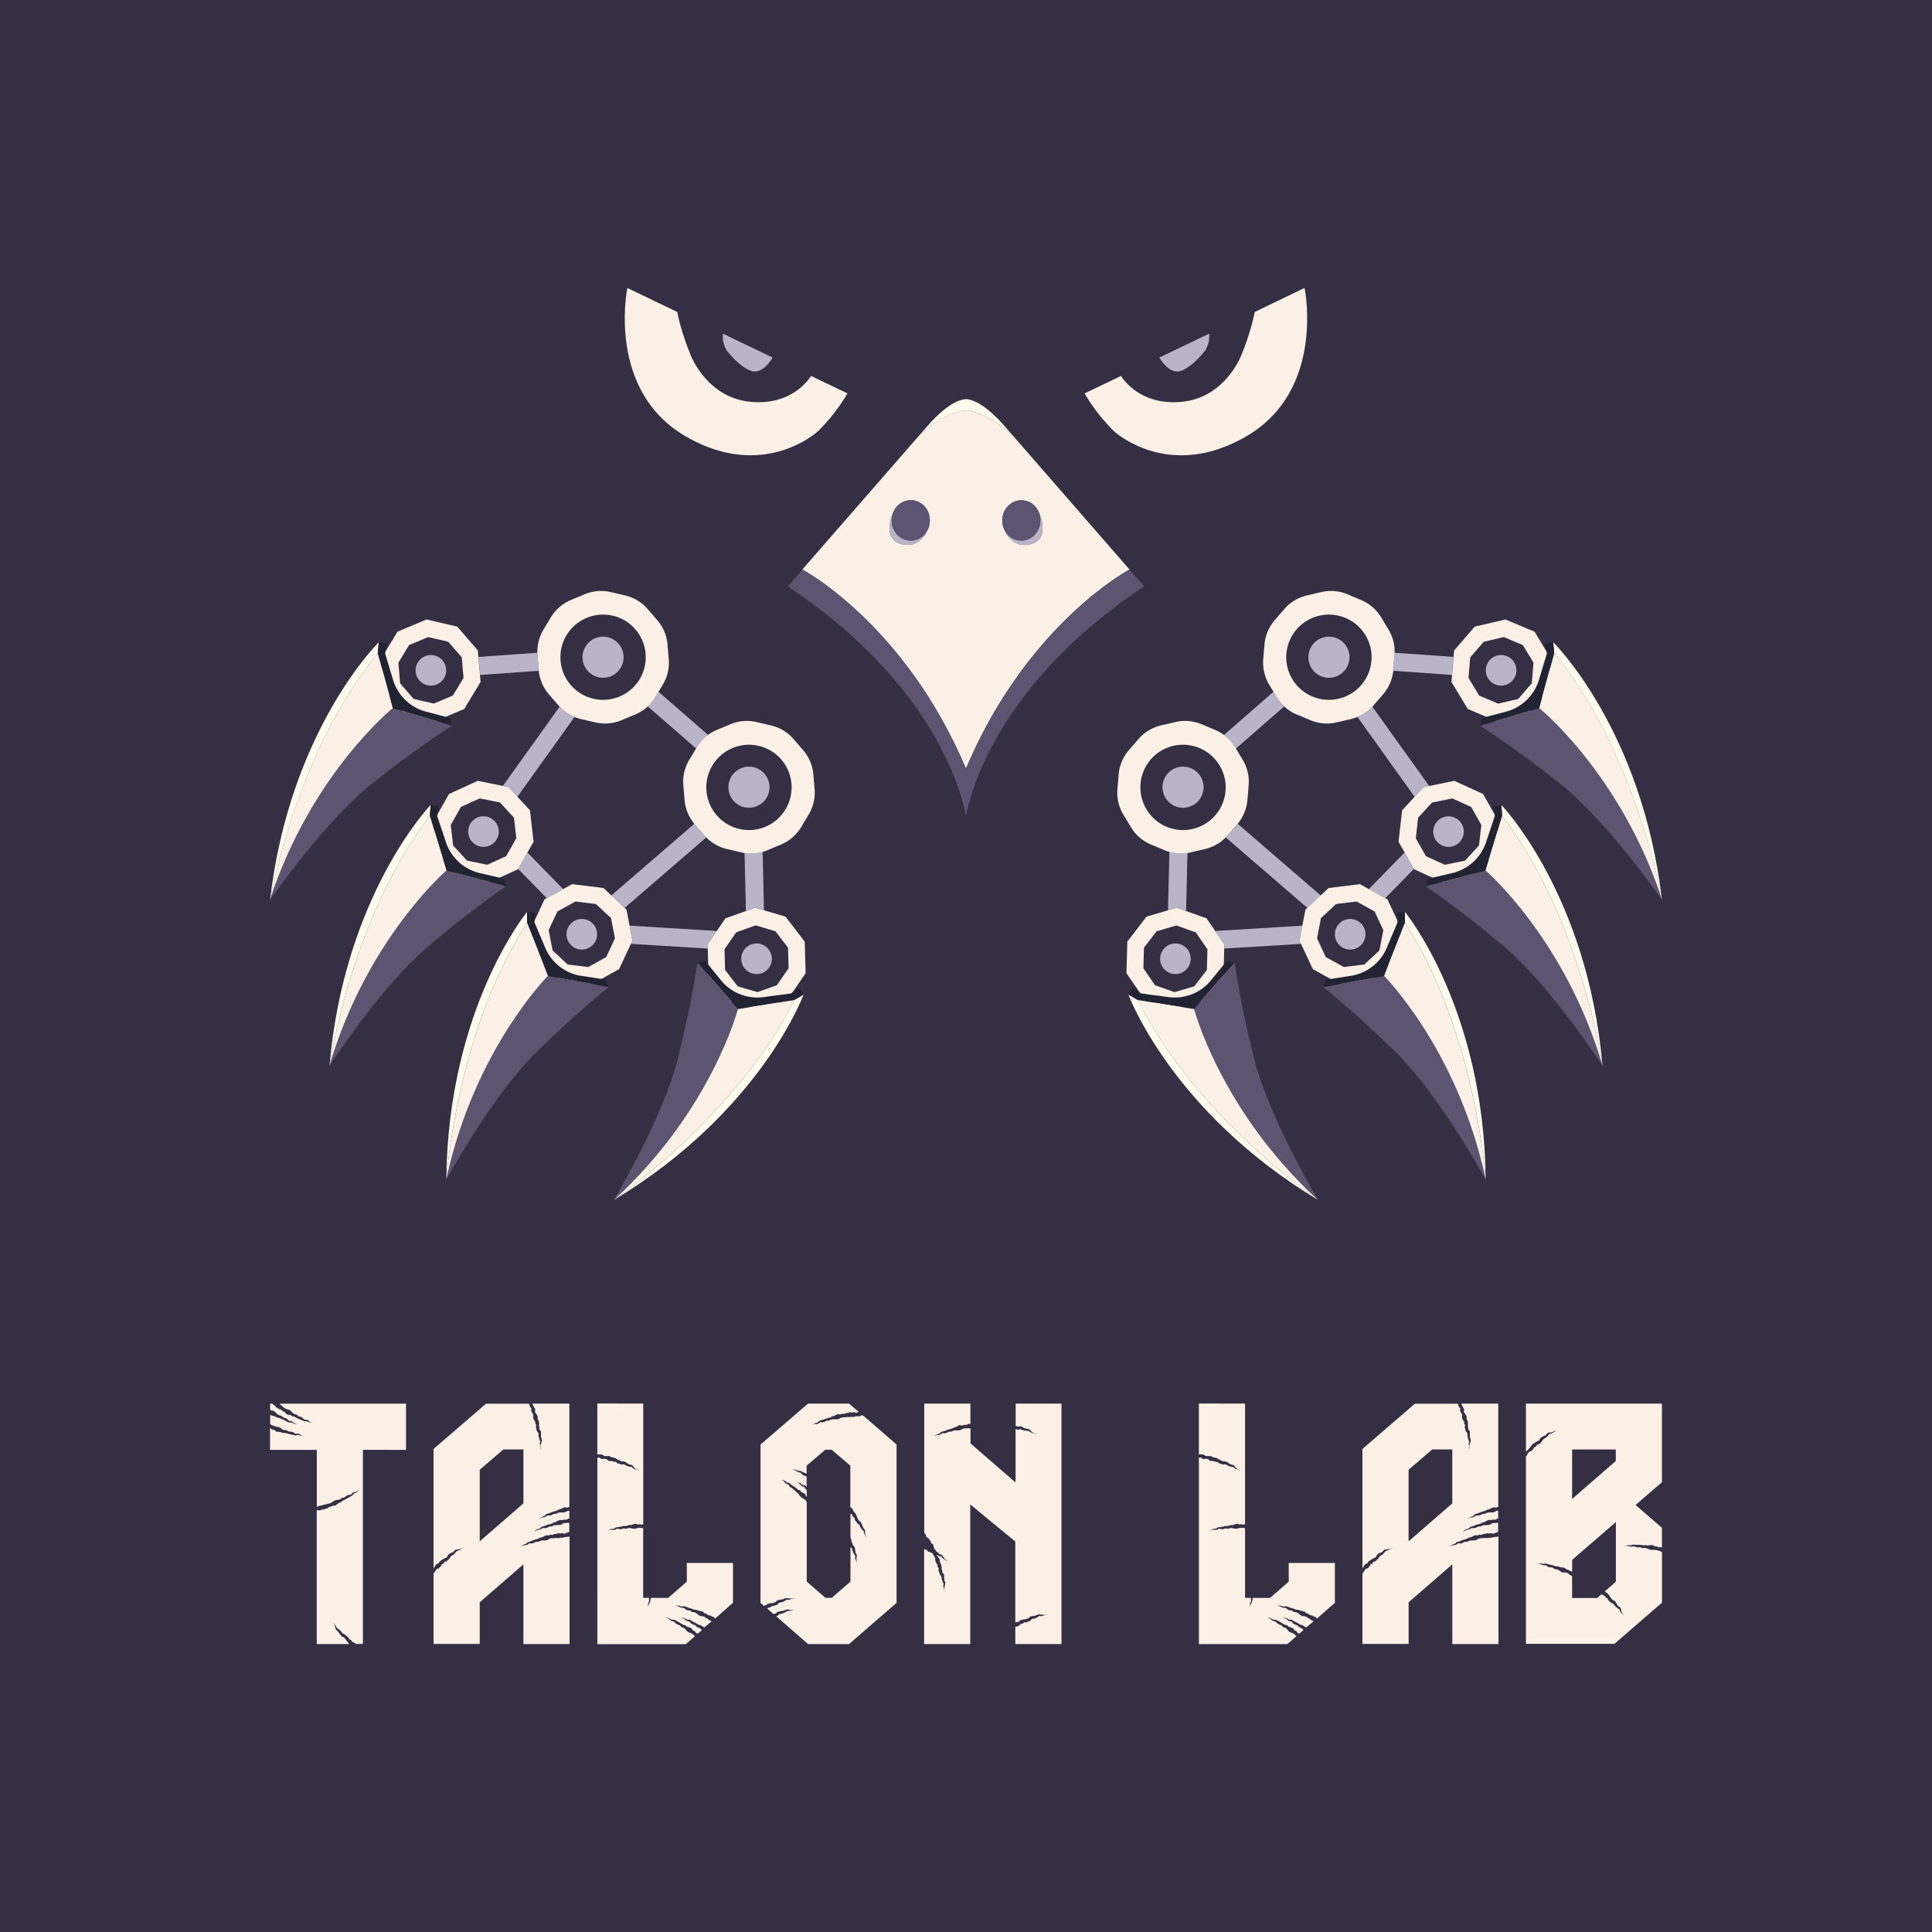 <svg id="Full_Logo" data-name="Full Logo" xmlns="http://www.w3.org/2000/svg" viewBox="0 0 1024 1024"><defs><style>.cls-1{fill:#352f44;}.cls-2{fill:#b9b4c7;}.cls-3{fill:linen;}.cls-4{fill:#5c5470;}.cls-5{fill:#fdfbeb;}.cls-6{fill:#222332;}.cls-7{fill:none;stroke:#000;stroke-miterlimit:10;}</style></defs><rect class="cls-1" width="1024" height="1024"/><path class="cls-2" d="M285.55,355.53c0-.13,0-.25,0-.38l-.66-7.75c0-.48-.06-.95-.07-1.43l-31.17,2.2.81,9.56Z"/><polygon class="cls-2" points="375.1 502.75 375.04 500.49 379.88 493.43 333.71 490.62 335.23 498.51 334.41 500.27 375.1 502.75"/><path class="cls-2" d="M274.25,422.29,304.52,380a22.54,22.54,0,0,1-7.9-5.45l-30.08,42,3,.62Z"/><path class="cls-2" d="M331.09,481.18l43.24-37.32c-.33-.34-.66-.69-1-1.06l-5.09-5.88-.25-.29-44,38Z"/><path class="cls-2" d="M369,396.76l.44-.72a22.67,22.67,0,0,1,5.89-6.48L349,366.62l-1.78,2.95a22.5,22.5,0,0,1-3.91,4.82Z"/><polygon class="cls-2" points="289.78 476.06 298.48 471.24 279.54 451.86 274.63 460.56 289.78 476.06"/><path class="cls-2" d="M404.93,482.49l-.72-31a22.51,22.51,0,0,1-9.59.61l.73,30.72,4.92-1.75Z"/><path class="cls-2" d="M325.87,357.27a10.89,10.89,0,1,0-13.7-1A10.88,10.88,0,0,0,325.87,357.27Z"/><path class="cls-2" d="M404.08,425.48a10.89,10.89,0,1,0-15.35-1.11A10.88,10.88,0,0,0,404.08,425.48Z"/><path class="cls-2" d="M233.68,361.43a8.11,8.11,0,1,0-11.43-.83A8.1,8.1,0,0,0,233.68,361.43Z"/><path class="cls-2" d="M261.74,446.72a8.1,8.1,0,1,0-11.46-.49A8.1,8.1,0,0,0,261.74,446.72Z"/><path class="cls-2" d="M314.3,500.72a8.11,8.11,0,1,0-11.46.39A8.1,8.1,0,0,0,314.3,500.72Z"/><path class="cls-2" d="M393.22,505.87a8.11,8.11,0,1,1,5.47,10.07A8.11,8.11,0,0,1,393.22,505.87Z"/><path class="cls-3" d="M336.64,378.7l-7.17,3a22.56,22.56,0,0,1-13.93,1.18L308,381.14a21.5,21.5,0,0,1-3.46-1.12,22.54,22.54,0,0,1-7.9-5.45l-.6-.67L290.93,368a22.62,22.62,0,0,1-5.38-12.49c0-.13,0-.25,0-.38l-.66-7.75c0-.48-.06-.95-.07-1.43A22.67,22.67,0,0,1,288,333.79l4-6.65A22.72,22.72,0,0,1,302.63,318l7.17-3a22.56,22.56,0,0,1,13.91-1.18l7.58,1.77a22.64,22.64,0,0,1,12,7.23l5.08,5.88a22.56,22.56,0,0,1,5.42,12.88l.66,7.75a22.59,22.59,0,0,1-3.18,13.61l-2.24,3.7-1.78,2.95a22.55,22.55,0,0,1-10.57,9.13ZM339,360.05h0a22.63,22.63,0,0,0-2.24-26.49h0a22.6,22.6,0,0,0-12-7.22h0a22.6,22.6,0,0,0-13.92,1.19h0a22.63,22.63,0,0,0-10.56,9.13h0a22.59,22.59,0,0,0,7.65,31,22.66,22.66,0,0,0,13.61,3.19,22.84,22.84,0,0,0,6.87-1.69h0A22.6,22.6,0,0,0,339,360.05Z"/><path class="cls-3" d="M414,447.6l-7.17,3a22.11,22.11,0,0,1-2.59.91,22.51,22.51,0,0,1-9.59.61c-.58-.09-1.16-.2-1.74-.34L385.31,450a22.52,22.52,0,0,1-11-6.17c-.33-.34-.66-.69-1-1.06l-5.09-5.88-.25-.29A22.63,22.63,0,0,1,362.85,424l-.07-.73-.59-7a21.65,21.65,0,0,1-.07-2.67,22.58,22.58,0,0,1,3.24-10.94l3.59-5.93.44-.72a22.67,22.67,0,0,1,5.89-6.48,23.23,23.23,0,0,1,4.68-2.67l7.17-3A22.5,22.5,0,0,1,401,382.7l7.58,1.77a22.64,22.64,0,0,1,12,7.23l5.08,5.88a22.61,22.61,0,0,1,5.43,12.88l.65,7.75a22.6,22.6,0,0,1-3.18,13.6l-4,6.66A22.6,22.6,0,0,1,414,447.6ZM416.31,429a22.63,22.63,0,0,0-2.24-26.49h0a22.62,22.62,0,0,0-25.88-6h0a22.63,22.63,0,0,0-10.56,9.13h0a22.65,22.65,0,0,0-3.19,13.61,23.18,23.18,0,0,0,1.94,7.43,22.32,22.32,0,0,0,3.49,5.44,22.73,22.73,0,0,0,5.41,4.57,22.34,22.34,0,0,0,6.55,2.66,22.46,22.46,0,0,0,13.92-1.18l.57-.24A22.56,22.56,0,0,0,416.31,429Z"/><path class="cls-3" d="M230.67,382.27l-16.29-3.81L203.44,365.8,202,349.14l8.65-14.32,15.42-6.49,16.29,3.8,10.94,12.66.28,3.38.81,9.56.32,3.73-8.66,14.31Zm15-22.95-.92-10.9-7.16-8.27-10.65-2.49L216.8,341.9l-5.65,9.36.92,10.9,7.16,8.28,10.65,2.49L240,368.68Z"/><path class="cls-3" d="M243,464.32,231.63,452l-1.91-16.61L238,420.81l15.22-6.95,13.37,2.71,3,.62,4.68,5.1,6.63,7.22.29,2.5,1.09,9.59.52,4.53-3.24,5.73-4.91,8.7-.08.13-15.21,7Zm25.27-10.53,5.38-9.52-1.24-10.87-7.4-8.06-10.72-2.17-10,4.54-5.38,9.52,1.24,10.87,7.4,8.06,10.72,2.18Z"/><path class="cls-3" d="M296.92,519.71l-12.23-11.42-3.18-16.42,7.08-15.16,1.19-.65,8.7-4.82,4.75-2.63,16.61,2.06,4.2,3.92,7,6.59,1,.91,1.65,8.53,1.52,7.89-.82,1.76-6.26,13.39-14.63,8.1Zm24.39-12.44,4.63-9.91-2.08-10.75-8-7.46L305,477.81l-9.57,5.29L290.8,493l2.09,10.74,8,7.47,10.86,1.34Z"/><path class="cls-3" d="M401.71,535.22l-16-4.74-10.19-13.26-.39-14.47-.06-2.26,4.85-7.06,4.62-6.73,10.85-3.84,4.92-1.75,4.66,1.38,11.38,3.36,10.19,13.27.45,16.72-9.47,13.79Zm16.26-22-.29-10.93L411,493.58l-10.49-3.11-10.31,3.66-6.19,9,.29,10.93,6.67,8.68,10.49,3.1,10.31-3.66Z"/><path class="cls-4" d="M197.44,415.09c25.36-20.09,42.19-30.47,42.19-30.47l-31.45-9.29S165,410.17,143.13,476.93h0C143.55,476.33,172.27,435,197.44,415.09Z"/><path class="cls-5" d="M143.13,476.9c.42-2.37,14.31-78.51,57.09-130.74l.58-5.81S153.72,386.47,143.13,476.9Z"/><path class="cls-6" d="M239.63,384.62l-1.2-4.08-13.64-3.63a24.91,24.91,0,0,1-16.61-17.1l-4.08-13.52,1-5.12-4.28-.82-.58,5.81,8,29.17Z"/><path class="cls-3" d="M208.18,375.33l-8-29.17c-42.78,52.23-56.67,128.37-57.09,130.74v0C165,410.17,208.18,375.33,208.18,375.33Z"/><path class="cls-7" d="M143.12,477h0"/><path class="cls-4" d="M227.1,501.44c24.75-20.83,41.27-31.71,41.27-31.71l-31.72-8.35s-42.1,36.1-62,103.48h0C175,564.25,202.53,522.11,227.1,501.44Z"/><path class="cls-5" d="M174.64,564.82c.36-2.37,12-78.89,53.2-132.37l.4-5.82S182.54,474.12,174.64,564.82Z"/><path class="cls-6" d="M268.37,469.73l-1.32-4-13.74-3.22a24.92,24.92,0,0,1-17.11-16.6l-4.48-13.4.82-5.15-4.3-.69-.4,5.82,8.81,28.93Z"/><path class="cls-3" d="M236.65,461.38l-8.81-28.93c-41.22,53.48-52.84,130-53.2,132.37v0C194.55,497.48,236.65,461.38,236.65,461.38Z"/><path class="cls-7" d="M174.63,564.88h0"/><path class="cls-4" d="M284,557.94c23.08-22.68,38.71-34.79,38.71-34.79l-32.27-5.89S251.22,556.5,236.55,625.2v0C236.9,624.57,261.06,580.43,284,557.94Z"/><path class="cls-5" d="M236.55,625.17c.17-2.4,5.87-79.59,42.85-136.07l0-5.83S237.45,534.13,236.55,625.17Z"/><path class="cls-6" d="M322.68,523.15l-1.63-3.93-13.95-2.16a24.88,24.88,0,0,1-18.33-15.23l-5.5-13,.43-5.2-4.35-.35,0,5.83,11,28.16Z"/><path class="cls-3" d="M290.41,517.26l-11-28.16c-37,56.48-42.68,133.67-42.85,136.07v0C251.22,556.5,290.41,517.26,290.41,517.26Z"/><path class="cls-7" d="M236.54,625.23h0v0"/><path class="cls-4" d="M359.3,561c7.83-31.39,10.34-51,10.34-51l21.44,24.82S377.15,588.52,325.38,636v0C325.75,635.39,351.52,592.18,359.3,561Z"/><path class="cls-5" d="M325.41,636c2-1.36,65.61-45.43,95.53-106l5-2.92S403.41,589,325.41,636Z"/><path class="cls-6" d="M369.64,510l4.21-.59,8.93,10.93a24.91,24.91,0,0,0,22.43,8.07l14-1.86,4.27-3,2.5,3.56-5,2.92-29.86,4.79Z"/><path class="cls-3" d="M391.08,534.84l29.86-4.79C391,590.57,327.39,634.64,325.41,636h0C377.15,588.52,391.08,534.84,391.08,534.84Z"/><path class="cls-7" d="M325.36,636h0v0"/><path class="cls-2" d="M738.45,355.53c0-.13,0-.25,0-.38l.66-7.75c0-.48.06-.95.07-1.43l31.17,2.2-.81,9.56Z"/><polygon class="cls-2" points="648.9 502.75 648.97 500.49 644.12 493.43 690.29 490.62 688.77 498.51 689.59 500.27 648.9 502.75"/><path class="cls-2" d="M749.75,422.29,719.48,380a22.54,22.54,0,0,0,7.9-5.45l30.08,42-3,.62Z"/><path class="cls-2" d="M692.91,481.18l-43.24-37.32c.33-.34.66-.69,1-1.06l5.09-5.88.25-.29,44,38Z"/><path class="cls-2" d="M655.05,396.76l-.44-.72a22.67,22.67,0,0,0-5.89-6.48L675,366.62l1.78,2.95a22.5,22.5,0,0,0,3.91,4.82Z"/><polygon class="cls-2" points="734.22 476.06 725.52 471.24 744.46 451.86 749.37 460.56 734.22 476.06"/><path class="cls-2" d="M619.07,482.49l.72-31a22.51,22.51,0,0,0,9.59.61l-.73,30.72-4.92-1.75Z"/><path class="cls-2" d="M698.13,357.27a10.89,10.89,0,1,1,13.7-1A10.88,10.88,0,0,1,698.13,357.27Z"/><path class="cls-2" d="M619.92,425.48a10.89,10.89,0,1,1,15.35-1.11A10.88,10.88,0,0,1,619.92,425.48Z"/><path class="cls-2" d="M790.32,361.43a8.11,8.11,0,1,1,11.43-.83A8.1,8.1,0,0,1,790.32,361.43Z"/><path class="cls-2" d="M762.26,446.72a8.1,8.1,0,1,1,11.46-.49A8.1,8.1,0,0,1,762.26,446.72Z"/><path class="cls-2" d="M709.7,500.72a8.11,8.11,0,1,1,11.46.39A8.1,8.1,0,0,1,709.7,500.72Z"/><path class="cls-2" d="M630.78,505.87a8.11,8.11,0,1,0-5.47,10.07A8.11,8.11,0,0,0,630.78,505.87Z"/><path class="cls-3" d="M687.36,378.7l7.17,3a22.56,22.56,0,0,0,13.93,1.18l7.56-1.76a21.5,21.5,0,0,0,3.46-1.12,22.54,22.54,0,0,0,7.9-5.45l.6-.67,5.09-5.88a22.62,22.62,0,0,0,5.38-12.49c0-.13,0-.25,0-.38l.66-7.75c0-.48.06-.95.07-1.43A22.67,22.67,0,0,0,736,333.79l-4-6.65A22.72,22.72,0,0,0,721.37,318l-7.17-3a22.56,22.56,0,0,0-13.91-1.18l-7.58,1.77a22.64,22.64,0,0,0-12,7.23l-5.08,5.88a22.56,22.56,0,0,0-5.42,12.88l-.66,7.75a22.59,22.59,0,0,0,3.18,13.61l2.24,3.7,1.78,2.95a22.55,22.55,0,0,0,10.57,9.13ZM685,360.05h0a22.63,22.63,0,0,1,2.24-26.49h0a22.6,22.6,0,0,1,12-7.22h0a22.6,22.6,0,0,1,13.92,1.19h0a22.63,22.63,0,0,1,10.56,9.13h0a22.59,22.59,0,0,1-7.65,31,22.66,22.66,0,0,1-13.61,3.19,22.84,22.84,0,0,1-6.87-1.69h0A22.6,22.6,0,0,1,685,360.05Z"/><path class="cls-3" d="M610,447.6l7.17,3a22.11,22.11,0,0,0,2.59.91,22.51,22.51,0,0,0,9.59.61c.58-.09,1.16-.2,1.74-.34l7.57-1.77a22.52,22.52,0,0,0,11-6.17c.33-.34.66-.69,1-1.06l5.09-5.88.25-.29A22.63,22.63,0,0,0,661.15,424l.07-.73.59-7a21.65,21.65,0,0,0,.07-2.67,22.58,22.58,0,0,0-3.24-10.94l-3.59-5.93-.44-.72a22.67,22.67,0,0,0-5.89-6.48,23.23,23.23,0,0,0-4.68-2.67l-7.17-3A22.5,22.5,0,0,0,623,382.7l-7.58,1.77a22.64,22.64,0,0,0-12,7.23l-5.08,5.88a22.61,22.61,0,0,0-5.43,12.88l-.65,7.75a22.6,22.6,0,0,0,3.18,13.6l4,6.66A22.6,22.6,0,0,0,610,447.6ZM607.69,429a22.63,22.63,0,0,1,2.24-26.49h0a22.62,22.62,0,0,1,25.88-6h0a22.63,22.63,0,0,1,10.56,9.13h0a22.65,22.65,0,0,1,3.19,13.61,23.18,23.18,0,0,1-1.94,7.43,22.32,22.32,0,0,1-3.49,5.44,22.73,22.73,0,0,1-5.41,4.57,22.34,22.34,0,0,1-6.55,2.66,22.46,22.46,0,0,1-13.92-1.18l-.57-.24A22.56,22.56,0,0,1,607.69,429Z"/><path class="cls-3" d="M793.33,382.27l16.29-3.81,10.94-12.66L822,349.14l-8.65-14.32-15.42-6.49-16.29,3.8-10.94,12.66-.28,3.38-.81,9.56-.32,3.73,8.66,14.31Zm-15-22.95.92-10.9,7.16-8.27,10.65-2.49,10.09,4.24,5.65,9.36-.92,10.9-7.16,8.28-10.65,2.49L784,368.68Z"/><path class="cls-3" d="M781.05,464.32,792.37,452l1.91-16.61-8.23-14.57-15.22-6.95-13.37,2.71-3,.62-4.68,5.1-6.63,7.22-.29,2.5-1.09,9.59-.52,4.53,3.24,5.73,4.91,8.7.08.13,15.21,7Zm-25.27-10.53-5.38-9.52,1.24-10.87,7.4-8.06,10.72-2.17,10,4.54,5.38,9.52-1.24,10.87-7.4,8.06-10.72,2.18Z"/><path class="cls-3" d="M727.08,519.71l12.23-11.42,3.18-16.42-7.08-15.16-1.19-.65-8.7-4.82-4.75-2.63-16.61,2.06-4.2,3.92-7.05,6.59-1,.91-1.65,8.53-1.52,7.89.82,1.76,6.26,13.39,14.63,8.1Zm-24.39-12.44-4.63-9.91,2.08-10.75,8-7.46L719,477.81l9.57,5.29L733.2,493l-2.09,10.74-8,7.47-10.86,1.34Z"/><path class="cls-3" d="M622.29,535.22l16-4.74,10.19-13.26.39-14.47.06-2.26-4.85-7.06-4.62-6.73-10.85-3.84-4.92-1.75-4.66,1.38-11.38,3.36L597.5,499.12l-.45,16.72,9.47,13.79Zm-16.26-22,.29-10.93,6.67-8.67,10.49-3.11,10.31,3.66,6.19,9-.29,10.93L633,522.76l-10.49,3.1-10.31-3.66Z"/><path class="cls-4" d="M826.56,415.09c-25.36-20.09-42.19-30.47-42.19-30.47l31.45-9.29s43.15,34.84,65,101.6h0C880.45,476.33,851.73,435,826.56,415.09Z"/><path class="cls-5" d="M880.87,476.9c-.42-2.37-14.31-78.51-57.09-130.74l-.58-5.81S870.28,386.47,880.87,476.9Z"/><path class="cls-6" d="M784.37,384.62l1.2-4.08,13.64-3.63a24.91,24.91,0,0,0,16.61-17.1l4.08-13.52-1-5.12,4.28-.82.58,5.81-8,29.17Z"/><path class="cls-3" d="M815.82,375.33l8-29.17c42.78,52.23,56.67,128.37,57.09,130.74v0C859,410.17,815.82,375.33,815.82,375.33Z"/><path class="cls-7" d="M880.88,477h0"/><path class="cls-4" d="M796.9,501.44c-24.75-20.83-41.27-31.71-41.27-31.71l31.72-8.35s42.1,36.1,62,103.48h0C849,564.25,821.47,522.11,796.9,501.44Z"/><path class="cls-5" d="M849.36,564.82c-.36-2.37-12-78.89-53.2-132.37l-.4-5.82S841.46,474.12,849.36,564.82Z"/><path class="cls-6" d="M755.63,469.73l1.32-4,13.74-3.22a24.92,24.92,0,0,0,17.11-16.6l4.48-13.4-.82-5.15,4.3-.69.4,5.82-8.81,28.93Z"/><path class="cls-3" d="M787.35,461.38l8.81-28.93c41.22,53.48,52.84,130,53.2,132.37v0C829.45,497.48,787.35,461.38,787.35,461.38Z"/><path class="cls-7" d="M849.37,564.88h0"/><path class="cls-4" d="M740,557.94c-23.08-22.68-38.71-34.79-38.71-34.79l32.27-5.89s39.19,39.24,53.86,107.94v0C787.1,624.57,762.94,580.43,740,557.94Z"/><path class="cls-5" d="M787.45,625.17c-.17-2.4-5.87-79.59-42.85-136.07l0-5.83S786.55,534.13,787.45,625.17Z"/><path class="cls-6" d="M701.32,523.15l1.63-3.93,13.95-2.16a24.88,24.88,0,0,0,18.33-15.23l5.5-13-.43-5.2,4.35-.35,0,5.83-11,28.16Z"/><path class="cls-3" d="M733.59,517.26l11-28.16c37,56.48,42.68,133.67,42.85,136.07v0C772.78,556.5,733.59,517.26,733.59,517.26Z"/><path class="cls-7" d="M787.46,625.23h0v0"/><path class="cls-4" d="M664.7,561c-7.83-31.39-10.34-51-10.34-51l-21.44,24.82s13.93,53.68,65.7,101.17v0C698.25,635.39,672.48,592.18,664.7,561Z"/><path class="cls-5" d="M698.59,636c-2-1.36-65.61-45.43-95.53-106l-5-2.92S620.59,589,698.59,636Z"/><path class="cls-6" d="M654.36,510l-4.21-.59-8.93,10.93a24.91,24.91,0,0,1-22.43,8.07l-14-1.86-4.27-3-2.5,3.56,5,2.92,29.86,4.79Z"/><path class="cls-3" d="M632.92,534.84l-29.86-4.79c29.92,60.52,93.55,104.59,95.53,106h0C646.85,588.52,632.92,534.84,632.92,534.84Z"/><path class="cls-7" d="M698.64,636h0v0"/><path class="cls-3" d="M661,231c-41.67,24.57-70.6-2.49-70.6-2.49a97.36,97.36,0,0,1-15.55-20l19.35-9.26s9.1,16,32.28,13.71S658,188.06,658,188.06s5.12-12.28,7-22.69l26.44-12.75S702.65,206.42,661,231Z"/><path class="cls-2" d="M638.83,185.73s-6.53,8.63-12.92,10.82-11.41-7.05-11.41-7.05l26.37-12.64A14.46,14.46,0,0,1,638.83,185.73Z"/><path class="cls-2" d="M409.5,189.5s-5,9.22-11.41,7.05-12.92-10.82-12.92-10.82a14.46,14.46,0,0,1-2-8.87Z"/><path class="cls-3" d="M449.17,208.5a97.36,97.36,0,0,1-15.55,20S404.69,255.56,363,231s-30.48-78.37-30.48-78.37L359,165.37c1.87,10.41,7,22.69,7,22.69s8.4,22.56,31.57,24.89,32.28-13.71,32.28-13.71Z"/><path class="cls-3" d="M537.33,231.44c-11.83-11.62-22.25-13.57-25-13.9l-.35,0-.35,0c-2.73.33-13.15,2.28-25,13.9l-61.38,70.42s53.79,28.36,86.36,104.73c.12.27.24.54.35.82.11-.28.23-.55.35-.82,32.57-76.37,86.36-104.73,86.36-104.73Zm-44.54,45.07a5,5,0,0,1-.07.78,1.33,1.33,0,0,1-.05.34,7.38,7.38,0,0,1-.22,1.06c0,.14-.07.27-.11.4s-.1.33-.16.5-.09.25-.15.37a7.78,7.78,0,0,1-.42.93,6,6,0,0,1-.39.7h0a.14.14,0,0,0,0,.07c-.42.94-4.57,9.69-14.3,6.43s-3.42-16.65-3.42-16.65h0a10.08,10.08,0,0,1,9.23-6.34c5.59,0,10.11,4.79,10.11,10.7Q492.82,276.17,492.79,276.51Zm54.32,11.59c-9.73,3.26-13.88-5.49-14.3-6.43a.14.14,0,0,0,0-.07h0a6,6,0,0,1-.39-.7A7.78,7.78,0,0,1,532,280c-.06-.12-.1-.25-.15-.37s-.11-.33-.16-.5-.07-.26-.11-.4a7.38,7.38,0,0,1-.22-1.06,1.33,1.33,0,0,1-.05-.34,5,5,0,0,1-.07-.78q0-.35,0-.69c0-5.91,4.52-10.7,10.11-10.7a10.08,10.08,0,0,1,9.23,6.34h0S556.93,284.8,547.11,288.1Z"/><path class="cls-5" d="M512.35,217.54v-.06l-.35,0-.35,0v.06c-2.73.33-13.15,2.28-25,13.9l4.84-5.56s11.26-13.61,20.14-14.3c.09,0,.19,0,.27,0h.16c.08,0,.18,0,.27,0,8.88.69,20.14,14.3,20.14,14.3l4.84,5.56C525.5,219.82,515.08,217.87,512.35,217.54Z"/><path class="cls-4" d="M606.45,310.75c-74.56,49.55-90.93,105-94.1,120-.14.67-.26,1.26-.35,1.75-.09-.49-.21-1.08-.35-1.75-3.17-15-19.54-70.4-94.1-119.95l7.74-8.89s53.79,28.36,86.36,104.73c.12.27.24.54.35.82.11-.28.23-.55.35-.82,32.57-76.37,86.36-104.73,86.36-104.73Z"/><path class="cls-2" d="M491.19,281.67c-.42.94-4.57,9.69-14.3,6.43s-3.42-16.65-3.42-16.65h0a10.86,10.86,0,0,0-.89,4.36c0,5.91,4.53,10.71,10.12,10.71A10,10,0,0,0,491.19,281.67Z"/><path class="cls-4" d="M492.82,275.82q0,.35,0,.69a5,5,0,0,1-.07.78,1.33,1.33,0,0,1-.05.34,7.38,7.38,0,0,1-.22,1.06c0,.14-.07.27-.11.4s-.1.33-.16.5-.09.25-.15.37a7.78,7.78,0,0,1-.42.93,6,6,0,0,1-.39.7h0a.14.14,0,0,0,0,.07,10,10,0,0,1-8.48,4.86c-5.59,0-10.12-4.8-10.12-10.71a10.86,10.86,0,0,1,.89-4.36,10.08,10.08,0,0,1,9.23-6.34C488.3,265.12,492.82,269.91,492.82,275.82Z"/><path class="cls-2" d="M547.11,288.1c-9.73,3.26-13.88-5.49-14.3-6.43a10,10,0,0,0,8.48,4.86c5.59,0,10.12-4.8,10.12-10.71a10.86,10.86,0,0,0-.89-4.36h0S556.93,284.8,547.11,288.1Z"/><path class="cls-4" d="M551.41,275.82c0,5.91-4.53,10.71-10.12,10.71a10,10,0,0,1-8.48-4.86.14.14,0,0,0,0-.07h0a6,6,0,0,1-.39-.7A7.78,7.78,0,0,1,532,280c-.06-.12-.1-.25-.15-.37s-.11-.33-.16-.5-.07-.26-.11-.4a7.38,7.38,0,0,1-.22-1.06,1.33,1.33,0,0,1-.05-.34,5,5,0,0,1-.07-.78q0-.35,0-.69c0-5.91,4.52-10.7,10.11-10.7a10.08,10.08,0,0,1,9.23,6.34A10.86,10.86,0,0,1,551.41,275.82Z"/><path class="cls-3" d="M143.12,744h1.31l.29.44a8,8,0,0,0,1,.58l.58.88c.29.14.59.14.73.29l.88.73h.29c.29.14.58.14.87.29s.44.43.73.73.73.29,1.16.43a2.51,2.51,0,0,0,1.75,1.46c.44.14.88,0,1.17.14a5.3,5.3,0,0,1,1.16.73c.29.15.73,0,1,.15a6.6,6.6,0,0,0,1,.58l1,.44.88.43a12.33,12.33,0,0,1,2.33,1h1.45l1.17.59c.73.14,1.46.14,2.18.29a7.47,7.47,0,0,1-1.89-.58c-.29-.15-.44-.59-.73-.73a5.85,5.85,0,0,0-2.18-.44l-.88-.87a2.39,2.39,0,0,0-1-.59c-.29-.14-.73-.14-1.16-.29s-.44-.73-.88-.87a10.27,10.27,0,0,0-1.16-.29,6.13,6.13,0,0,0-1-.59c-.29-.14-.44-.58-.73-.87l-1.16-.87a6,6,0,0,1-3.21-1.46l-.44-.29c-.14-.15-.14-.29-.29-.44a6.42,6.42,0,0,1-1-.73s0-.14-.29-.29h67.15v24.47H192.35V871.31h-3.79a5,5,0,0,0-1.89-1.17c-.29-.14-.44-.58-.58-.87a6.87,6.87,0,0,1-1-.44,6.87,6.87,0,0,0-.44-1,8.49,8.49,0,0,1-1.75-1.46,3.65,3.65,0,0,0-1.31-.58,4,4,0,0,0-.73-1,6.54,6.54,0,0,0-1-1,6.76,6.76,0,0,0-1.31-.87l-.43-1c-.29-.29-.44-.58-.73-.87a13.82,13.82,0,0,0-1.31-1.46c0-.15,0-.15-.15-.29a10.83,10.83,0,0,1,1.17,1.6,10.43,10.43,0,0,1,.43,1.16c.15.3.15.73.3,1.17l.58.87.87.73c.29.29.29.73.58,1a14.11,14.11,0,0,1,1.32,1.6c.14.29.58.15.87.29a8,8,0,0,1,1.46,1.61,1.45,1.45,0,0,0,.58.73,1.9,1.9,0,0,0,.44.58,2.48,2.48,0,0,0,.58.73H167.88V800.66c.15-.14.29-.14.44-.29h.44a2.07,2.07,0,0,0,1,.15l.88-.44h1.16c.15-.15.44-.29.59-.44.43,0,.72-.14,1-.14.43-.29.72-.58,1-.73a1.78,1.78,0,0,1,.87-.15,9.51,9.51,0,0,1,1.31-.58h1.17a16.28,16.28,0,0,1,1.89-1.46l1.16-.43c.3-.29.44-.59.73-.73l1-.44c.44-.14.59-.43,1-.58l.88-.44c.72-.43,1.6-.87,2.33-1.31.29-.29.58-.73.87-1a8.49,8.49,0,0,1,1.17-.58,5.13,5.13,0,0,0,1.45-1.6,5.38,5.38,0,0,1-2.47,1.45,1.32,1.32,0,0,0-1,.44c-.29.29-.44.58-.73.88a4.82,4.82,0,0,0-3.35,1.31,1.39,1.39,0,0,1-1,.29,1.47,1.47,0,0,0-1,.58c-.29.29-.73.29-1,.44a3.77,3.77,0,0,1-1.17.14c-.58.15-1,.29-1.45.44a10.16,10.16,0,0,1-2,1.31c-.44.15-.73.15-1.17.29l-3.06.73c-.14.15-.14.15-.29.15a6.1,6.1,0,0,0-2.18.58c-.15,0-.29.14-.44.14V768.47H143.12V757h.29a6.48,6.48,0,0,0,.87.72l1.17.15.87.87c.29,0,.73.15,1.17.15l1.16.14c.44.15.73.3,1.17.44h1A12.56,12.56,0,0,1,153,760l1.9.44a5.07,5.07,0,0,1,1.6.44c.44-.15.87-.29,1.46-.44a9.59,9.59,0,0,0,1.16.44,10.76,10.76,0,0,0,2.19-.15,4.24,4.24,0,0,1-1.9-.14c-.29-.15-.58-.44-.87-.59s-1.17-.14-1.46-.14h-.73c-.29-.15-.58-.58-1-.73a2.64,2.64,0,0,0-1.16-.29l-1.17-.15a3.67,3.67,0,0,1-1-.58l-1.16-.14a2,2,0,0,1-1-.3,2.52,2.52,0,0,1-1-.72,5.05,5.05,0,0,0-1.31-.59,12.42,12.42,0,0,1-3.35-1,7,7,0,0,0-1-.43v-5.25c0,.15.15.15.15.29.43.15.72.3,1.16.44h.29a2,2,0,0,0,.88.29c.43,0,.72.44,1,.59s.73,0,1,.14c.73.29,3.5,1.46,3.94,1.75a4.59,4.59,0,0,0,1.45.73h1.31a7.49,7.49,0,0,1,1.17.58,11.75,11.75,0,0,0,2.19.29,14.1,14.1,0,0,1-1.9-.58,2.65,2.65,0,0,1-.73-.58,4.62,4.62,0,0,0-2-.59l-.87-.87a3.54,3.54,0,0,0-1-.58c-.44-.15-.87-.15-1.16-.29-.44-.15-.44-.73-.88-.88-.29-.14-.87-.14-1.16-.29a7,7,0,0,1-1-.58c-.3-.15-.44-.44-.73-.73a8.19,8.19,0,0,0-1.31-1c-.29-.15-.88-.15-1.31-.29-.15,0-.29-.15-.44-.15Z"/><path class="cls-3" d="M289.51,802.49c.58-.15,1.17-.3,1.6-.44s.58-.29,1-.44.58-.14.87-.29l1-.29a8.87,8.87,0,0,0,2-.87l1.17-.3c.43-.14.73-.43,1.16-.58s.72-.29,1-.44c.43.15.73.15,1.16.3a11.73,11.73,0,0,1,1.31-.44V743.93H282.23c0,.15.14.44.14.58.44.88.88,1.6,1.31,2.48,0,.44-.14.87-.14,1.46a17.53,17.53,0,0,1,1.45,2.18v1.46a4.33,4.33,0,0,1,.73,2.76v.88c0,.44.15.87.15,1.16s.14.73.14,1l.73.73v2c0,.44-.14.88,0,1.17a3.9,3.9,0,0,1,.44,2.18c-.15.44-.44.73-.44,1.17s-.29.72-.29,1.16.15,1.31.15,1.9a5.37,5.37,0,0,1-.29-2.19c0-.29-.3-.73-.15-1.16a2.44,2.44,0,0,0,.15-1,11.21,11.21,0,0,1-.88-2.92v-1.31c-.29-.44-.73-.73-.87-1.16-.29-.73-.29-1.46-.59-2,.15-.44.15-.88.3-1.17a3,3,0,0,1-.59-.87c0-.44.15-.88-.14-1.17a4.47,4.47,0,0,1-1-2,3.3,3.3,0,0,0,.14-1.16,8,8,0,0,0-1.16-2.19c0-.43.14-.87.14-1.45l-.87-1c-.15-.44,0-1-.44-1.31l-.29-.15H257.61l-27.82,24v63.37l1.31-2.19c.44-.14.87-.43,1.31-.58a3.65,3.65,0,0,1,.87-1.17,19.24,19.24,0,0,1,2.92-1.74c.43-.15.73-.29.87-.73a3.74,3.74,0,0,1,2-1.9c.44-.14.87-.14,1.17-.43s.43-.58.72-.88a1.59,1.59,0,0,1,1-.43,12.58,12.58,0,0,0,2.33-.44c.47-.23,1-.56,1.41-.84-.63.62-2.6,2-3.59,2a15.53,15.53,0,0,1-2,2.18l-1.17.58a10.28,10.28,0,0,1-.72,1.31,16.86,16.86,0,0,0-1.61,1.46,3.59,3.59,0,0,0-1.16.29c-.15.29-.15.73-.44.88s-.87.29-1,.58a3.54,3.54,0,0,1-.58,1l-.73.87c-.44.15-.87.15-1.16.44a6.64,6.64,0,0,0-1.31,2,.55.55,0,0,0-.44.14v37.58h24.47V849.24l23.16-20.1v42.24h24.46v-57.1a1.09,1.09,0,0,1-.58.3h-1.16a2.62,2.62,0,0,1-1,.14c-.42,0-.87.44-1.3.29h-1c-.72.44-1.6.15-2.46.15a2.57,2.57,0,0,1-1,.14h-1.17a2.64,2.64,0,0,0-1,.3c-.43.29-.73.43-1.16.72-.59,0-1,.15-1.46.15h-1.17a5.57,5.57,0,0,0-2.18.73H284c-.43.14-.72.44-1.16.58a2.69,2.69,0,0,1-1.17.29c-.29,0-.72-.14-1.16-.14a2.77,2.77,0,0,1-1.89,1,6.72,6.72,0,0,0-2.77.87,8.74,8.74,0,0,1,3.06-1.6l.87-.88a7.79,7.79,0,0,0,2.62-.87c.29-.15.59-.15.88-.29l1-.29a8.55,8.55,0,0,0,2-.88l1.31-.29a8.65,8.65,0,0,1,2-1c.43,0,.87.15,1.16.15s.72-.44,1.17-.44c.28,0,.72.15,1,.15a4.44,4.44,0,0,1,1.17-.59h1a2.92,2.92,0,0,0,.73-.43l1,.29c.44-.15.73-.15,1-.29.58.14,1,.29,1.45.43a9.11,9.11,0,0,1,2.47-1v-4.8h-1.16l-1.17.14a2,2,0,0,0-1,.15c-.45.29-.88.58-1.17.73-.59,0-1,.14-1.6.14h-1c-.43.15-.87,0-1.16.15s-.73.58-1.17.58h-1.16a5.52,5.52,0,0,1-1,.58l-1.17.3a3.09,3.09,0,0,1-1.16-.15,3.83,3.83,0,0,1-2.48,1,.57.57,0,0,0-.44.14l-1.74.88c.58-.44,1-1.17,1.74-1.31a4.18,4.18,0,0,1,1.32-.29,6.15,6.15,0,0,1,.87-1c.58-.15,1.16-.29,1.6-.44s1.17-.58,1.9-.73a11.94,11.94,0,0,0,2.18-.58c.44-.15.44-.58.86-.58a1.74,1.74,0,0,0,1.18-.3,3.74,3.74,0,0,1,1-.58l1.17-.43c.43,0,.73.14,1.16.14s.73-.44,1.17-.29c.29.15.73,0,1,0,.44-.15.73-.44,1.17-.58h.29v-4.23a5.73,5.73,0,0,0-2.18.88,5.68,5.68,0,0,1-1.46.14h-1.16a3.88,3.88,0,0,0-2.18.73h-1.18a5,5,0,0,1-3.48.87c-.29.15-.58.44-.88.59a8,8,0,0,0-1,.43h-1l-1.74.88a8.65,8.65,0,0,1,3.06-1.6ZM245.85,820a1.65,1.65,0,0,1,.25-.15C246,820,246,820,245.85,820Zm31.57-23.16-23.16,20.1V779l12.53-10.77h10.63Z"/><path class="cls-3" d="M340.92,743.93v63.94c-.29,0-.43.15-.73.29-.29-.14-.58-.14-.87-.29-.58,0-1,.15-1.46.15a6.87,6.87,0,0,0-1-.44,15.24,15.24,0,0,0-2.33.73H333.2l-.87.44h-.87a.54.54,0,0,1-.3.14,3.2,3.2,0,0,0-1.16,0,2,2,0,0,1-.88.29,2.71,2.71,0,0,0-1,.15,5.35,5.35,0,0,1-1.61.15c-.43.29-.73.58-1.16.87a3.84,3.84,0,0,0-1.31,0,4.88,4.88,0,0,0-1.9,1,4.19,4.19,0,0,1,1.9-.58c.29,0,.58.14.87.14a3.05,3.05,0,0,0,2.19-.73s1.31.3,1.45.3.58.14.88,0,.72-.3,1.16-.44l1.17.29a.51.51,0,0,1,.43-.15c.29-.14.44-.14.73-.29h1.17a2.81,2.81,0,0,1,1,.29h.72c.3,0,.59,0,.73.15a7.45,7.45,0,0,1,2.48-.58,2.57,2.57,0,0,1,1,.14h.87v37h3.21l-.15.14c0,.59.15,1,.15,1.46a8.52,8.52,0,0,1-.59,1.17v2.18a8.05,8.05,0,0,1,1-2.77,8.82,8.82,0,0,0,.3-1,3.74,3.74,0,0,1,.14-1.16h9.18l9.9-8.59v-9.91h24.47v21.12l-9.46,8.3a3.51,3.51,0,0,1-.73-.87,1.82,1.82,0,0,1-.88-.15l-.87-.58c-.44,0-.73-.14-1.17-.14s-.43-.44-.72-.59a2.8,2.8,0,0,0-1.32-.43,3.93,3.93,0,0,1-.72-.88,15.16,15.16,0,0,1-3.65-1h-1a3.14,3.14,0,0,1-1-.43l-1-.3c-.3-.14-.73-.14-1-.29a16.29,16.29,0,0,0-2.48-.87c-.44.14-.87.14-1.31.29a5,5,0,0,0-1.31-.58h-2.19c.73.14,1.31.29,2,.43l.73.44a2.62,2.62,0,0,0,1,.29,2.24,2.24,0,0,1,2,.88c.29.29.87.29,1.16.43s.88,0,1.17.15c.44.14.58.58,1,.73.29.14.73,0,1.16.14a4.18,4.18,0,0,1,1.9,1.17,6.61,6.61,0,0,0,1.31.87,6.63,6.63,0,0,1,2.33.44l1,.73c.29.14.58.14.87.43a2.52,2.52,0,0,0,1,.73l.88.44-3.79,3.2a1.11,1.11,0,0,1-.73-.29,4.7,4.7,0,0,1-1.16-.72,2.08,2.08,0,0,0-1-.3c-.29,0-.59-.29-.88-.43a7.64,7.64,0,0,0-1-.59c-1.16-.58-2.18-1.16-3.2-1.74h-1.31c-.44-.3-.73-.44-1.17-.73a9.89,9.89,0,0,0-2.18-.44c.58.29,1.31.44,1.89.73.29.14.44.44.73.73a5,5,0,0,0,.87.43c.29.15.73.15,1.17.3.29.29.44.58.73.87s.73.29,1,.58.72.29,1.16.44a1.77,1.77,0,0,1,.88.87c.14.29.72.29,1,.44A3.62,3.62,0,0,1,372,864l-2,1.75a1.84,1.84,0,0,1-.88-.15c-.43-.14-.43-.58-.72-.87a2.93,2.93,0,0,0-1.17-.58l-.58-1-1-.44a5.88,5.88,0,0,0-1.17-.44c-.43,0-.72-.43-1-.72l-1-.3a8,8,0,0,1-1-.43,36.48,36.48,0,0,0-4.22-2.33h-1.31a7.2,7.2,0,0,0-1.17-.73,8.66,8.66,0,0,0-2-.44c.58.29,1.16.44,1.74.73.29.14.44.44.73.73s.58.29,1,.43.73.15,1,.3l.87.87.88.58a6.53,6.53,0,0,0,1.16.44c.44.15.59.58.88.87s.73.29,1.16.44a3.18,3.18,0,0,1,.88.58l.73.88a4.08,4.08,0,0,0,1.16,1,6.42,6.42,0,0,1,3.06,1.74l.29.3-4.81,4.22h-46.9V772.62c.29,0,.44-.14.73-.14h.29c.29.14.58.44.88.58l.14.15.15.14c.43,0,.87-.14,1.31-.14a2.49,2.49,0,0,1,2.18.87,1.39,1.39,0,0,0,1,.29h1.17a6.87,6.87,0,0,0,1,.44h1l.87.87a2.41,2.41,0,0,1,1,.15l1,.44a5.31,5.31,0,0,1,1.46-.15,7.67,7.67,0,0,0,2.47,1.16c.59.15,1.17.15,1.61.3l.72.73c.44.14.73.29,1.17.43l1.75.88a6.08,6.08,0,0,0-1.46-.88c-.29-.14-.44-.73-.87-.87s-.44-.59-.73-.88a2.38,2.38,0,0,0-1-.58c-.29-.14-.73-.14-1-.29a2.38,2.38,0,0,1-1-.58,2.39,2.39,0,0,0-1-.59l-.87-.43c-.3,0-.59.14-.88.14-.58-.29-1.31-.58-1.89-.87l-.88-.44a4.3,4.3,0,0,0-2.62-.87c-.43-.29-.87-.44-1.31-.73h-2.77a3,3,0,0,0-2.47-.87h-1.17v-27Z"/><path class="cls-3" d="M457.6,750.34a2.13,2.13,0,0,1-.88-.29c-.14.14-.44.29-.58.43a.53.53,0,0,0-.44.15h-1.89a.52.52,0,0,1-.29.15,2.69,2.69,0,0,0-1.17.29l-1.16-.15c-.44,0-.73.15-1.32.15h-1.16a2.57,2.57,0,0,1-1,.14h-1.17c-.29.15-.43.15-.72.29h-.29a5.35,5.35,0,0,0-1.17.73h-2.62c-.44,0-.73.15-1.17.15s-.73.44-1,.58h-1.16c-.44,0-.73.29-1.17.58a10.85,10.85,0,0,1-1.16.29c-.29.15-.73-.14-1.17-.14-.29.29-.58.44-.87.73s-.73.14-1,.29a2.47,2.47,0,0,1-1,0c-.58,0-1.17.58-1.75.87l1.75-1.31c.29-.29.87-.14,1.31-.29l.87-.87a8.8,8.8,0,0,1,1.75-.59,2.08,2.08,0,0,0,.88-.29l.87-.29a12.8,12.8,0,0,1,2.18-.58c.44,0,.59-.44.88-.58.44-.15.87-.15,1.31-.3a7,7,0,0,1,1-.58,10.43,10.43,0,0,1,1.16-.43c.3.14.73.14,1,.29a.88.88,0,0,1,.59-.15c.14-.14.43-.14.58-.29a3.07,3.07,0,0,1,1.16.15c.15-.15.3-.3.44-.3s.44-.29.58-.29h1l.88-.43c.29.14.58.14,1,.29.43-.15.73-.15,1-.29s.87.29,1.31.43a5.2,5.2,0,0,1,1.31-.58l-5.1-4.37h-21.7l-25.2,21.7v83.91l1.75,1.59c.29-.14.58-.14.87-.28a5.44,5.44,0,0,0,1.16-.73,11,11,0,0,1,2.33-.44,3.82,3.82,0,0,0,2.63-1.31,2,2,0,0,1,.87-.29l1.17-.29c.43-.15.87,0,1.16-.15a3.78,3.78,0,0,1,2.19-.58c.29,0,.72.14,1.16.14a10.93,10.93,0,0,0,3.06-.29l-.29.15-1.75.44a9.72,9.72,0,0,0-1.16.43c-.44.15-.73-.14-1.17-.14l-1.31.87c-.44.29-.87.29-1.31.58l-1.31.15a3.39,3.39,0,0,0-1,1c-.29.45-.73.16-1,.3a6.16,6.16,0,0,0-1,.58h-1.17c-.29.15-.43.44-.72.73-.44,0-.73.15-1.17.15-.15.14-.29.29-.44.42L410,855.5c.15,0,.29,0,.29-.14a1.58,1.58,0,0,0,1.61-1,11.6,11.6,0,0,0,2-.43,3.48,3.48,0,0,1,1.16-.15,2,2,0,0,0,1-.45c.44-.13.73-.13,1.17-.28s.72.15,1.16.28.73,0,1.17,0,.91-.12,1.37-.18a9.88,9.88,0,0,1-3.85.78,9.2,9.2,0,0,1-2.62,1.31l-1.31.28a6.17,6.17,0,0,0-1,.88c-.29.14-.44.29-.73.29l16.9,14.71H450l25.2-21.84V765.63Zm1,63.51a5.52,5.52,0,0,0-.58-1,3,3,0,0,1-.14-1.17l-1-1a6.4,6.4,0,0,1-.88-1.31,4.94,4.94,0,0,1-.43-1.16,7.91,7.91,0,0,1-1.17-.88l-.58-.87a4,4,0,0,1-.73-.87c0-.44-.15-.73-.15-1.17-.29-.15-.58-.44-.87-.58s-.29-.73-.44-1-.58-.44-.87-.59v12.39a14.35,14.35,0,0,0,.44,1.45,2.25,2.25,0,0,1,.14,1c0,.29.29.59.44,1s.14.58.29,1a3.33,3.33,0,0,0,.73.44,2.62,2.62,0,0,0,.29,1,11,11,0,0,1,.29,2.33c0,.44.44.58.58.87a3.14,3.14,0,0,1,.15,1.17c0,.29-.15.73-.15,1.16v1.17l.21,1.32c-.15-.49-.37-1-.5-1.47s-.29-.73-.43-1.16.14-.73.14-1.17l-.87-1.31a5.41,5.41,0,0,1-.59-1.31c-.14-.44-.14-.87-.29-1.31l-.87-.87v18.35l-9.91,8.59h-3.35l-9.9-8.59V796.08c-.15,0-.15-.15-.29-.29a2.85,2.85,0,0,0-1.46-1.46,7.81,7.81,0,0,1-1.16-.73l-1-1c-.3-.29-.3-.87-.59-1l-.87-.73a18.51,18.51,0,0,1-1.75-1.6,22.8,22.8,0,0,0-1.89-1.31c-.44-.15-.44-.73-.59-1.17a2.76,2.76,0,0,1-2-1c-.15-.15-.3-.44-.59-.73a3.83,3.83,0,0,0-1-.59v-.14c.44.14.88.29,1.46.44s.58.58,1,.87.87.15,1.31.29l1.31,1a2.48,2.48,0,0,0,.73.58,11.73,11.73,0,0,1,2.62,2,1.08,1.08,0,0,0,.88.29c.58,0,.58.73,1,1a7.19,7.19,0,0,0,1,.44,2.64,2.64,0,0,1,1,.73c.3.29.3.73.44,1s.29.29.44.29v-3.5l-.73-.72a2.39,2.39,0,0,1-.58-1c-.44-.15-.88,0-1.17-.3l-.87-.72c-.15-.15-.29-.44-.58-.73a9.57,9.57,0,0,0-1.61-1c.59.29,1.31.44,2,.73.44.14.59.58,1,.87s.88.15,1.31.29.73.58,1.17,1v-5.53l-.15-.15c-.43-.15-.73-.29-1.16-.44a2.89,2.89,0,0,1-1.75-1.45c-.44-.15-.87-.15-1.17-.29s-.72-.3-1-.44a2.79,2.79,0,0,0-.72-.58c-.59-.3-1.17-.44-1.75-.73.58.14,1.31.29,2,.43a8.86,8.86,0,0,1,1.16.59h1.31c.59.29,1,.58,1.61.87a2,2,0,0,0,.87.29,3.33,3.33,0,0,0,.73.44v-4.37l9.9-8.45h3.35l9.91,8.45v22c.14,0,.14.15.29.15a6.15,6.15,0,0,0,1,.87l.44,1.32a7,7,0,0,1,1,1c.14.15.14.44.29.59s.14.43.29.73.29.58.44.87a5,5,0,0,0,.43,1l.59.87.72.44.44.87a.15.15,0,0,1,.15.15l.14.44a.51.51,0,0,1,.15.43l.44,1.17.72.87a2.08,2.08,0,0,1,.29,1v1.17c.15.44.15.87.3,1.16a12,12,0,0,1,.58,1.61C459.2,815,458.91,814.43,458.61,813.85Z"/><path class="cls-3" d="M454.24,828.85v.29l-.08-.57A1,1,0,0,1,454.24,828.85Z"/><path class="cls-3" d="M562.61,743.93V871.38H538.14V862.2c.44,0,.73-.14,1-.14a6.87,6.87,0,0,0,1-.44c.15-.14.29-.29.44-.44l.44-.43c.29,0,.72-.15,1-.15a4,4,0,0,1,.87-.73h1.17a7,7,0,0,1,1-.43c.29-.15.72-.15,1-.44a5.73,5.73,0,0,0,.88-1,4.7,4.7,0,0,0,2.77-.73l1.31-.87c.43,0,.72.29,1.16.14s.73-.14,1-.29a9,9,0,0,1,1.9-.58.48.48,0,0,1,.29-.15c-.73.15-1.31.29-1.9.44a2.75,2.75,0,0,1-1.16-.15c-.44,0-.88-.14-1.31-.14a2.57,2.57,0,0,0-1,.14,6.29,6.29,0,0,1-2.19.73,4.69,4.69,0,0,0-2,.44,3.64,3.64,0,0,0-.58.73c-.29,0-.73.29-1,.29s-.73.29-1,.29a10.71,10.71,0,0,0-2.33.44c-.44.29-.73.87-1.16.87a1.8,1.8,0,0,0-.88.15,1.68,1.68,0,0,0-.73.14V817.05l-23.88-19.66v74H489.79V821l.29.29a2.41,2.41,0,0,1,1,.15,3.69,3.69,0,0,1,.72.87c.44.15.73.15,1,.29a.46.46,0,0,0,.3.15c.29.15.43.29.72.44h.59V824a3,3,0,0,1,.87,1,6.87,6.87,0,0,0,.44,1v1.31a7,7,0,0,1,.43,1c.15.29.44.58.59.87a3,3,0,0,1,.14,1.17c.29.29.44.58.73.87-.14.3-.14.73-.29,1a6.87,6.87,0,0,0,.44,1,.56.56,0,0,1,.14.44,1.08,1.08,0,0,1,.15.73c.29.29.58.73.87,1a11,11,0,0,0,1.31,4.22c-.14.29-.43.73-.29,1a10.45,10.45,0,0,1,.58,3.06.52.52,0,0,1,.15.29,8.69,8.69,0,0,1-.15-1.89c0-.44.15-.88.15-1.17s.29-.87.29-1.16v-1.17c-.14-.29-.29-.73-.44-1a2.93,2.93,0,0,0-.14-1.16c0-.44.14-.88,0-1.17s.14-.87-.15-1-.43-.43-.73-.58a4.66,4.66,0,0,0-.43-2,7.3,7.3,0,0,0-.29-2.48c-.15-.43-.44-.72-.59-1.16s-.14-1-.14-1.46a7.62,7.62,0,0,0-1.6-2.18v-.29c.43.14.72.43,1.16.58s1,.29,1.46.44c.29.29.29.72.73.87s.58.44.87.58c.58.44,1.17.73,1.6,1a.48.48,0,0,1,.29.15c-.43-.44-1-.73-1.45-1.17a3.75,3.75,0,0,1-.73-.87A19.3,19.3,0,0,0,499,824c-.44-.15-.87-.15-1.16-.44a14.91,14.91,0,0,0-1.75-1.45c0-.15-.15-.29-.15-.44-.29-.29-.58-.73-.87-1a1.29,1.29,0,0,0-.15-.73.53.53,0,0,0-.14-.43c-.15-.3,0-.73-.29-1a6.6,6.6,0,0,1-1-.73c0-.15-.15-.29-.15-.58s-.14-.3-.29-.59a8.19,8.19,0,0,0-1-1.31c-.44-.29-.73-.58-1.16-.87l-.44-1.31a2.65,2.65,0,0,0-.58-.73V743.93h24.47v10.78h-1.17c-.14,0-.29.14-.44.29a.78.78,0,0,0-.58.29c-.44,0-.73-.14-1.16-.14-.15.14-.44.14-.59.29-.14,0-.29.14-.58.14s-.73-.14-1-.29c-.44.15-.87.15-1.16.44a3.94,3.94,0,0,1-1,.58,14.25,14.25,0,0,0-2.19.87c-.29.15-.73.15-1,.3s-.73.14-1.16.29-1.31.58-1.75.73-1.17.29-1.6.43a6.17,6.17,0,0,0-1,.88,11.91,11.91,0,0,0-3.06,1.6c.58-.29,1.16-.44,1.75-.73.29-.15.72,0,1-.15s.72,0,1-.29.59-.43.88-.72c.44.14.87.29,1.16.14a10.5,10.5,0,0,0,1.17-.29c.44-.15.73-.44,1.16-.58h1.17a6.45,6.45,0,0,1,2.18-.73c.44,0,.73.29,1.17.14a5.17,5.17,0,0,1,1.46-.14c.43-.29.72-.44,1.16-.73h.29c.29-.15.59-.15.73-.29h3.21v8l23.15,20.1h.15l.58.58V757.48h.3c.29.14.72.43,1,.29s.88-.15,1.46-.29a3,3,0,0,0,1.17.58c.43.14,1,.14,1.45.29a6.42,6.42,0,0,1,1.61.15c.29.14.58.43.87.58s.73.29,1,.44a9.11,9.11,0,0,1,1.89.58h.29c-.58-.29-1.16-.44-1.74-.73a6,6,0,0,1-1-.73c-.3-.29-.44-.73-.88-.87a3,3,0,0,0-1-.44,6.1,6.1,0,0,1-2.18-.58c-.29-.15-.73-.59-1-.59a2.08,2.08,0,0,1-.88-.29,2,2,0,0,1-.87.29,2.62,2.62,0,0,1-1-.29.57.57,0,0,1-.44-.14v-11.8Z"/><path class="cls-3" d="M659.91,743.93v63.94c-.29,0-.43.15-.73.29-.29-.14-.58-.14-.87-.29-.58,0-1,.15-1.46.15a6.87,6.87,0,0,0-1-.44,15.24,15.24,0,0,0-2.33.73h-1.31l-.87.44h-.88a.49.49,0,0,1-.29.14,3.2,3.2,0,0,0-1.16,0,2,2,0,0,1-.88.29,2.78,2.78,0,0,0-1,.15,5.28,5.28,0,0,1-1.6.15c-.44.29-.73.58-1.16.87a3.84,3.84,0,0,0-1.31,0,4.88,4.88,0,0,0-1.9,1,4.19,4.19,0,0,1,1.9-.58c.29,0,.58.14.87.14a3,3,0,0,0,2.18-.73s1.32.3,1.46.3c.29,0,.58.14.88,0s.72-.3,1.16-.44l1.17.29a.51.51,0,0,1,.43-.15c.29-.14.44-.14.73-.29h1.17a2.86,2.86,0,0,1,1,.29h.72c.3,0,.59,0,.73.15a7.45,7.45,0,0,1,2.48-.58,2.57,2.57,0,0,1,1,.14h.87v37h3.21l-.15.14c0,.59.15,1,.15,1.46a8.52,8.52,0,0,1-.59,1.17v2.18a8.05,8.05,0,0,1,1-2.77,8.82,8.82,0,0,0,.3-1,3.74,3.74,0,0,1,.14-1.16h9.18l9.9-8.59v-9.91h24.47v21.12l-9.47,8.3a3.69,3.69,0,0,1-.72-.87,1.8,1.8,0,0,1-.88-.15l-.87-.58c-.44,0-.73-.14-1.17-.14-.29-.15-.43-.44-.73-.59a2.74,2.74,0,0,0-1.31-.43,3.93,3.93,0,0,1-.72-.88,15,15,0,0,1-3.65-1h-1a3.28,3.28,0,0,1-1-.43l-1-.3c-.3-.14-.73-.14-1-.29a16.29,16.29,0,0,0-2.48-.87c-.44.14-.87.14-1.31.29a5.16,5.16,0,0,0-1.31-.58h-2.19c.73.14,1.31.29,2,.43l.73.44a2.62,2.62,0,0,0,1,.29,2.24,2.24,0,0,1,2,.88c.29.29.87.29,1.16.43.44.15.88,0,1.17.15s.58.58,1,.73c.29.14.73,0,1.16.14a4.18,4.18,0,0,1,1.9,1.17,6.61,6.61,0,0,0,1.31.87,6.63,6.63,0,0,1,2.33.44l1,.73c.29.14.58.14.87.43a2.52,2.52,0,0,0,1,.73l.88.44-3.79,3.2a1.11,1.11,0,0,1-.73-.29,4.7,4.7,0,0,1-1.16-.72,2.11,2.11,0,0,0-1-.3c-.29,0-.59-.29-.88-.43a7.64,7.64,0,0,0-1-.59c-1.16-.58-2.18-1.16-3.2-1.74h-1.31c-.44-.3-.73-.44-1.17-.73a9.89,9.89,0,0,0-2.18-.44c.58.29,1.31.44,1.89.73.29.14.44.44.73.73a4.69,4.69,0,0,0,.87.43c.29.15.73.15,1.17.3s.44.58.73.87.72.29,1,.58.72.29,1.16.44a1.77,1.77,0,0,1,.88.87c.14.29.72.29,1,.44a3.62,3.62,0,0,1,1.6,1.31l-2,1.75a1.84,1.84,0,0,1-.88-.15c-.43-.14-.43-.58-.72-.87a2.93,2.93,0,0,0-1.17-.58l-.58-1-1-.44a5.88,5.88,0,0,0-1.17-.44c-.43,0-.73-.43-1-.72l-1-.3a8,8,0,0,1-1-.43,36.48,36.48,0,0,0-4.22-2.33h-1.31a7.2,7.2,0,0,0-1.17-.73,8.63,8.63,0,0,0-2-.44c.59.29,1.17.44,1.75.73.29.14.44.44.73.73s.58.29,1,.43.73.15,1,.3l.87.87.88.58a6.53,6.53,0,0,0,1.16.44c.44.15.59.58.88.87s.73.29,1.16.44a3.33,3.33,0,0,1,.88.58l.72.88a4.26,4.26,0,0,0,1.17,1,6.42,6.42,0,0,1,3.06,1.74l.29.3-4.81,4.22h-46.9V772.62c.29,0,.44-.14.73-.14h.29c.29.14.58.44.88.58l.14.15.15.14c.43,0,.87-.14,1.31-.14a2.49,2.49,0,0,1,2.18.87,1.39,1.39,0,0,0,1,.29h1.17a6.87,6.87,0,0,0,1,.44h1l.87.87a2.41,2.41,0,0,1,1,.15l1,.44a5.31,5.31,0,0,1,1.46-.15,7.67,7.67,0,0,0,2.47,1.16c.59.15,1.17.15,1.6.3l.73.73c.44.14.73.29,1.17.43l1.75.88a6.29,6.29,0,0,0-1.46-.88c-.29-.14-.44-.73-.87-.87s-.44-.59-.73-.88a2.44,2.44,0,0,0-1-.58c-.29-.14-.73-.14-1-.29a2.38,2.38,0,0,1-1-.58,2.39,2.39,0,0,0-1-.59l-.88-.43c-.29,0-.58.14-.87.14-.58-.29-1.31-.58-1.89-.87l-.88-.44a4.3,4.3,0,0,0-2.62-.87c-.44-.29-.87-.44-1.31-.73h-2.77a3.06,3.06,0,0,0-2.47-.87h-1.17v-27Z"/><path class="cls-3" d="M781.83,802.49c.58-.15,1.17-.3,1.6-.44s.59-.29,1-.44.59-.14.88-.29l1-.29a9,9,0,0,0,2-.87l1.16-.3c.44-.14.73-.43,1.17-.58.29-.14.72-.29,1-.44.43.15.72.15,1.16.3a11.73,11.73,0,0,1,1.31-.44V743.93H774.55c0,.15.14.44.14.58.44.88.88,1.6,1.31,2.48,0,.44-.14.87-.14,1.46a18.84,18.84,0,0,1,1.46,2.18v1.46a4.39,4.39,0,0,1,.72,2.76v.88c0,.44.15.87.15,1.16s.14.73.14,1l.73.73v2c0,.44-.14.88,0,1.17a3.9,3.9,0,0,1,.44,2.18c-.15.44-.44.73-.44,1.17s-.29.72-.29,1.16.15,1.31.15,1.9a5.37,5.37,0,0,1-.29-2.19c0-.29-.3-.73-.15-1.16a2.44,2.44,0,0,0,.15-1,11.21,11.21,0,0,1-.88-2.92v-1.31c-.29-.44-.73-.73-.87-1.16-.29-.73-.29-1.46-.58-2a10.5,10.5,0,0,1,.29-1.17,3.19,3.19,0,0,1-.59-.87c0-.44.15-.88-.14-1.17a4.47,4.47,0,0,1-1-2,3.3,3.3,0,0,0,.14-1.16,8,8,0,0,0-1.16-2.19c0-.43.15-.87.15-1.45l-.88-1c-.14-.44,0-1-.44-1.31l-.29-.15H749.93l-27.82,24v63.37l1.31-2.19c.44-.14.87-.43,1.31-.58a3.65,3.65,0,0,1,.87-1.17,19.24,19.24,0,0,1,2.92-1.74c.44-.15.73-.29.87-.73a3.74,3.74,0,0,1,2-1.9c.44-.14.88-.14,1.17-.43s.43-.58.73-.88a1.55,1.55,0,0,1,1-.43,12.85,12.85,0,0,0,2.34-.44c.46-.23.94-.56,1.4-.84-.63.62-2.6,2-3.59,2a15.53,15.53,0,0,1-2,2.18l-1.16.58a11.62,11.62,0,0,1-.73,1.31,15.56,15.56,0,0,0-1.6,1.46,3.59,3.59,0,0,0-1.17.29c-.15.29-.15.73-.44.88s-.87.29-1,.58a3.54,3.54,0,0,1-.58,1l-.73.87c-.43.15-.87.15-1.16.44a6.64,6.64,0,0,0-1.31,2,.55.55,0,0,0-.44.14v37.58h24.47V849.24l23.16-20.1v42.24h24.47v-57.1a1.05,1.05,0,0,1-.58.3h-1.17a2.55,2.55,0,0,1-1,.14c-.43,0-.87.44-1.31.29h-1c-.72.44-1.6.15-2.47.15a2.57,2.57,0,0,1-1,.14h-1.17a2.64,2.64,0,0,0-1,.3c-.43.29-.73.43-1.16.72-.58,0-1,.15-1.46.15h-1.16a5.57,5.57,0,0,0-2.19.73H776.3c-.44.14-.73.44-1.17.58a2.68,2.68,0,0,1-1.16.29c-.3,0-.73-.14-1.17-.14a2.77,2.77,0,0,1-1.89,1,6.72,6.72,0,0,0-2.77.87,8.74,8.74,0,0,1,3.06-1.6l.87-.88a7.64,7.64,0,0,0,2.62-.87c.29-.15.59-.15.88-.29l1-.29a8.55,8.55,0,0,0,2-.88l1.31-.29a8.65,8.65,0,0,1,2-1c.43,0,.87.15,1.16.15.44-.15.73-.44,1.17-.44s.73.15,1,.15a4.54,4.54,0,0,1,1.16-.59h1a3.34,3.34,0,0,0,.73-.43l1,.29c.44-.15.73-.15,1-.29.58.14,1,.29,1.46.43a9.24,9.24,0,0,1,2.47-1v-4.8h-1.16l-1.17.14a2.1,2.1,0,0,0-1,.15c-.44.29-.87.58-1.16.73-.59,0-1,.14-1.61.14h-1c-.43.15-.87,0-1.16.15s-.73.58-1.17.58h-1.16a5.52,5.52,0,0,1-1,.58l-1.17.3a3.12,3.12,0,0,1-1.16-.15,3.81,3.81,0,0,1-2.48,1,.53.53,0,0,0-.43.14l-1.75.88c.58-.44,1-1.17,1.75-1.31a4.06,4.06,0,0,1,1.31-.29,6.15,6.15,0,0,1,.87-1c.58-.15,1.17-.29,1.6-.44.59-.15,1.17-.58,1.9-.73a11.94,11.94,0,0,0,2.18-.58c.44-.15.44-.58.88-.58a1.7,1.7,0,0,0,1.16-.3,3.79,3.79,0,0,1,1-.58l1.17-.43c.43,0,.72.14,1.16.14.29-.14.73-.44,1.17-.29.29.15.72,0,1,0s.72-.44,1.16-.58h.29v-4.23a5.79,5.79,0,0,0-2.18.88,5.72,5.72,0,0,1-1.46.14h-1.16a3.91,3.91,0,0,0-2.19.73h-1.16a5.1,5.1,0,0,1-3.5.87c-.29.15-.58.44-.87.59a7,7,0,0,0-1,.43h-1l-1.75.88a8.65,8.65,0,0,1,3.06-1.6ZM738.17,820l.25-.15C738.3,820,738.28,820,738.17,820Zm31.57-23.16-23.16,20.1V779l12.53-10.77h10.63Z"/><path class="cls-3" d="M880.87,743.93H808.78v25.49a23.09,23.09,0,0,0,3.49-3.93,20.15,20.15,0,0,1,2.92-1.75c.43-.15.58-.44.87-.73s0-.58.29-.73.59-.43.88-.58.58-.44.87-.58.87-.15,1.17-.44.43-.58.72-.87a2.2,2.2,0,0,1,1.61-.59,3.45,3.45,0,0,0,1.74-.43,6.53,6.53,0,0,1,1.75-.88c-.14.15-.14.15-.29.15a7.63,7.63,0,0,1-3.64,2,8.35,8.35,0,0,1-3.2,2.77c-1.17,1.89-1.61,2.47-3.5,3-.15.3-.15.73-.44.88s-.87.29-1,.58a3.54,3.54,0,0,1-.58,1l-.73.73a9.59,9.59,0,0,0-1.16.44,4.13,4.13,0,0,0-1.31,2.18.52.52,0,0,0-.44.15v99.48h46.89l25.2-21.84V822.59l-1-.44a9.27,9.27,0,0,0-2.18-.58l-1-.15h-.44a1.78,1.78,0,0,0-.87.15c-.44-.15-1-.29-1.46-.44a13.29,13.29,0,0,0-2.18-.73c-.44,0-.73.15-1.17.15s-.73-.44-1-.44h-1.89a7.63,7.63,0,0,1-1.61-.58c-.43,0-.72.29-1.16.29l-1-.15c-.44,0-.58-.29-1-.29a8,8,0,0,0-1.89.15,10.22,10.22,0,0,1,2-.58c.43,0,.87.14,1.31.14l1.31-.44c.58,0,1.16.15,1.75.15h1.89c.29,0,.73.15,1,.15s.87.14,1.16.14c.44,0,.73-.29,1-.14a2.07,2.07,0,0,0,1.31.14c.44-.14.73,0,1.17-.14h1.16a6,6,0,0,1,1,.72h1.17c.29.15.73.3,1,.44a2.91,2.91,0,0,0,1.16-.14l.44.29V809.77l-14-12.09,14-12.09Zm-47.62,24.33H856.4v6.11l-23.15,20.1Zm26.21,86.81c-.15-.3-.58-.58-.73-.87a4,4,0,0,1-.29-1c-.44-.44-1-.6-1.31-1s-.88-.59-1.17-1a4.21,4.21,0,0,0-.72-1,2.93,2.93,0,0,0-1.17-.58l-.87-.73a4,4,0,0,0-.88-.73,2,2,0,0,0-.29-1c-.15-.15-.15-.15-.29-.15l-.73-.43c-.29-.29-.29-.73-.73-.88a7,7,0,0,0-1-.43c-.14-.15-.29-.15-.43-.3l-2.33,2H833.25v-11.5a3.12,3.12,0,0,0-.87-.59,2.85,2.85,0,0,1-.88-.58c-1-1-2-.87-3.49-.87a5,5,0,0,0-1.17-.73c-.15,0-.15-.15-.29-.15a2.9,2.9,0,0,0-1.75-.87,1.56,1.56,0,0,1-1.16-.29,4,4,0,0,0-1-.59c-.44-.14-.88,0-1.31-.14s-.73,0-1-.29a4.86,4.86,0,0,0-1-.73h-.73a4.5,4.5,0,0,1-1.46-.29c-.29-.29-.58-.29-.87-.44a8.92,8.92,0,0,0-1.9-.29h2.19a4.41,4.41,0,0,1,1.31.29,4.12,4.12,0,0,0,1.31-.29,16.27,16.27,0,0,0,2.48.73,25.35,25.35,0,0,1,3.2.87h1a5.87,5.87,0,0,0,2.77.58c.29.15.44.15.73.3a3.69,3.69,0,0,1,.87.72c.44.15.87,0,1.17.3a2.39,2.39,0,0,0,1.89.72v-6.11l23.15-20v31.61l-5.83,5.1.44.43a6.4,6.4,0,0,1,2,1.9,3.14,3.14,0,0,0,.58.87c0,.15.15.15.15.29a2.19,2.19,0,0,1,.44.59l.72.72c.3.15.73,0,.88.3a3.28,3.28,0,0,1,.58.72,9.25,9.25,0,0,0,1.31,2c.29.29.58.29.88.58a2.48,2.48,0,0,1,.58,1c.14.29,0,.72.14,1.15a13.44,13.44,0,0,0,1.4,2.41Z"/></svg>